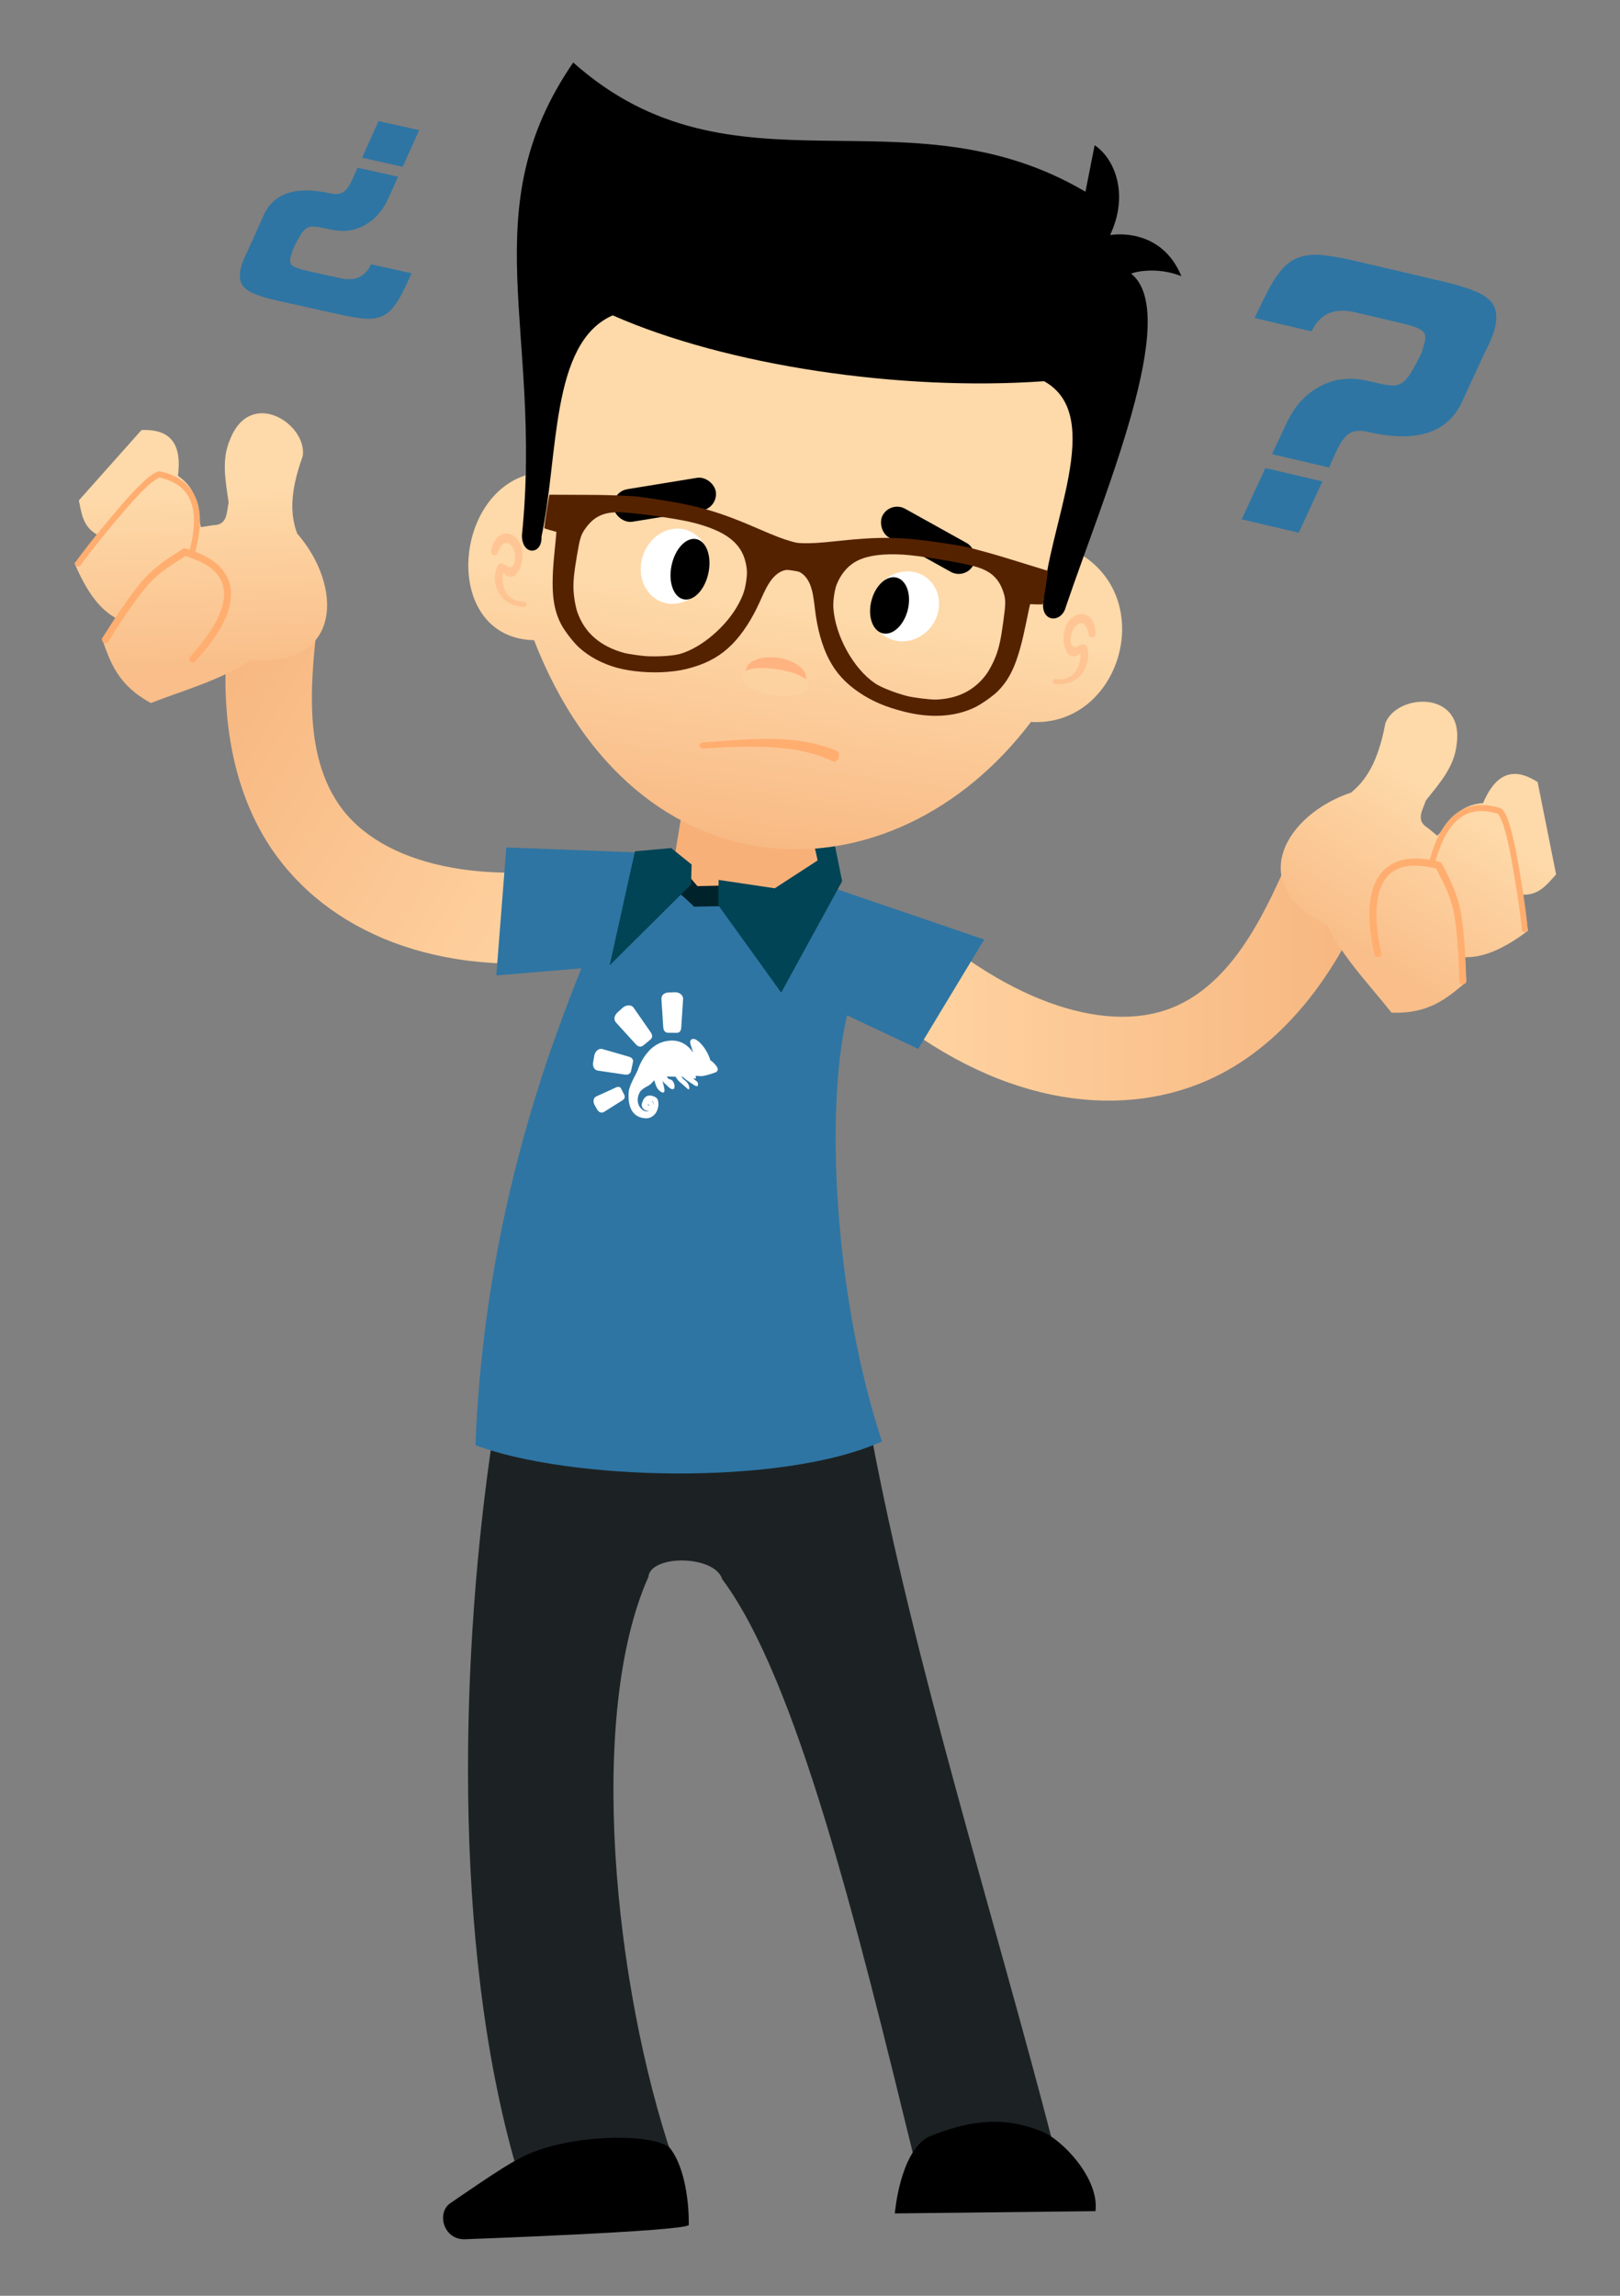 <svg xmlns="http://www.w3.org/2000/svg" xmlns:svg="http://www.w3.org/2000/svg" xmlns:xlink="http://www.w3.org/1999/xlink" id="svg4971" width="240" height="340" version="1.1" viewBox="0 0 240 340"><rect x="0" y="0" width="240" height="340" fill="#808080" stroke="none"/><defs id="defs4973"><linearGradient id="linearGradient15569" x1="393.301" x2="444.344" y1="560.971" y2="560.971" gradientTransform="translate(-29.922,255.078)" gradientUnits="userSpaceOnUse" xlink:href="#linearGradient14690"/><linearGradient id="linearGradient14690"><stop style="stop-color:#ffd6a5;stop-opacity:1" id="stop14692" offset="0"/><stop style="stop-color:#f7b57e;stop-opacity:1" id="stop14694" offset="1"/></linearGradient><linearGradient id="linearGradient15571" x1="103.358" x2="93.854" y1="561.49" y2="576.339" gradientTransform="translate(34.648,62.579)" gradientUnits="userSpaceOnUse" xlink:href="#linearGradient15529"/><linearGradient id="linearGradient15529"><stop style="stop-color:#fed9a9;stop-opacity:1" id="stop15531" offset="0"/><stop style="stop-color:#f9be89;stop-opacity:1" id="stop15533" offset="1"/></linearGradient><linearGradient id="linearGradient15440" x1="173.942" x2="173.327" y1="546.221" y2="512.28" gradientTransform="matrix(0.855,0.13,-0.13,0.855,293.725,321.43)" gradientUnits="userSpaceOnUse" xlink:href="#linearGradient9229"/><linearGradient id="linearGradient9229"><stop style="stop-color:#f7b37d;stop-opacity:1" id="stop9231" offset="0"/><stop style="stop-color:#fed9a9;stop-opacity:1" id="stop9233" offset="1"/></linearGradient><linearGradient id="linearGradient9141" x1="393.301" x2="444.344" y1="560.971" y2="560.971" gradientTransform="translate(-29.922,255.078)" gradientUnits="userSpaceOnUse" xlink:href="#linearGradient14690"/><linearGradient id="linearGradient9143" x1="103.358" x2="93.854" y1="561.49" y2="576.339" gradientTransform="translate(34.648,62.579)" gradientUnits="userSpaceOnUse" xlink:href="#linearGradient15529"/></defs><g id="layer1" transform="translate(0,-712.362)"><g id="g9194"><g id="g15577" transform="matrix(1.475,0,0,1.475,-406.986,-347.148)"><g id="g15557" transform="matrix(-0.863,-0.506,-0.506,0.863,1064.735,291.585)"><path id="path15559" d="m 368.042,810.579 c 9.234,8.375 19.427,11.846 26.227,8.646 5.718,-2.691 8.818,-9.363 11.564,-15.775 l 7.955,3.712 c -3.547,9.17 -9.254,16.426 -16.668,19.657 -9.179,4 -21.363,2.284 -33.095,-7.636 z" style="fill:url(#linearGradient9141);fill-opacity:1;fill-rule:evenodd;stroke:none;stroke-width:1px;stroke-linecap:butt;stroke-linejoin:miter;stroke-opacity:1"/><g id="g15561" transform="translate(277.716,171.297)"><path id="path15563" d="m 131.522,639.942 c -8.458,-4.157 -4.091,-11.199 2.386,-13.347 1.423,-1.174 2.702,-2.955 3.447,-6.983 1.195,-2.993 7.926,-3.335 7.159,2.121 -0.228,2.287 -1.731,3.937 -3.094,5.657 -0.315,0.967 -1.065,1.996 0.177,2.74 l 0.972,0.795 c 1.298,-1.27 1.897,-3.078 4.596,-3.27 1.508,-3.58 3.562,-3.344 5.48,-2.121 l 1.856,9.281 c -0.897,0.964 -1.67,2.087 -3.359,2.033 l 0.53,3.624 c -2.121,1.58 -4.243,2.714 -6.364,2.652 l 0.177,2.475 c -1.882,1.581 -3.684,3.231 -7.513,3.094 -2.253,-2.849 -4.844,-5.472 -6.452,-8.75 z" style="fill:url(#linearGradient9143);fill-opacity:1;fill-rule:evenodd;stroke:none;stroke-width:.3;stroke-linecap:butt;stroke-linejoin:miter;stroke-miterlimit:4;stroke-dasharray:none;stroke-opacity:1"/><path id="path15565" d="m 140.684,633.219 c -0.645,-0.026 -1.228,0.033 -1.752,0.176 -1.047,0.286 -1.846,0.917 -2.365,1.797 -1.039,1.76 -1.035,4.443 -0.314,7.654 0.103,0.456 0.786,0.301 0.684,-0.154 -0.702,-3.128 -0.643,-5.661 0.232,-7.143 0.438,-0.741 1.06,-1.237 1.947,-1.479 0.841,-0.229 1.975,-0.171 3.334,0.154 0.415,0.882 1.477,2.6 1.811,4.626 0.346,2.1 0.489,4.954 0.505,6.689 0.033,0.485 0.768,0.405 0.695,-0.076 -0.017,-1.83 -0.162,-4.605 -0.511,-6.728 -0.349,-2.123 -1.39,-3.967 -1.918,-5.001 -0.046,-0.089 -0.127,-0.155 -0.225,-0.18 -0.772,-0.2 -1.478,-0.31 -2.123,-0.336 z" style="color:#000;font-style:normal;font-variant:normal;font-weight:400;font-stretch:normal;font-size:medium;line-height:normal;font-family:sans-serif;text-indent:0;text-align:start;text-decoration:none;text-decoration-line:none;text-decoration-style:solid;text-decoration-color:#000;letter-spacing:normal;word-spacing:normal;text-transform:none;direction:ltr;block-progression:tb;writing-mode:lr-tb;baseline-shift:baseline;text-anchor:start;white-space:normal;clip-rule:nonzero;display:inline;overflow:visible;visibility:visible;opacity:1;isolation:auto;mix-blend-mode:normal;color-interpolation:sRGB;color-interpolation-filters:linearRGB;solid-color:#000;solid-opacity:1;fill:#ffae70;fill-opacity:1;fill-rule:evenodd;stroke:none;stroke-width:.7;stroke-linecap:round;stroke-linejoin:round;stroke-miterlimit:4;stroke-dasharray:none;stroke-dashoffset:0;stroke-opacity:1;color-rendering:auto;image-rendering:auto;shape-rendering:auto;text-rendering:auto;enable-background:accumulate"/><path id="path15567" d="m 146.428,627.881 c -0.764,0.1 -1.452,0.394 -2.053,0.873 -1.201,0.958 -2.046,2.6 -2.633,4.812 -0.142,0.407 0.499,0.578 0.578,0.154 0.569,-2.144 1.386,-3.665 2.43,-4.498 1.024,-0.816 2.282,-1.004 3.912,-0.494 0.163,0.178 0.429,0.722 0.66,1.506 0.24,0.813 0.469,1.853 0.674,2.975 0.409,2.244 0.911,5.346 1.049,7.113 0.015,0.417 0.648,0.368 0.598,-0.047 -0.14,-1.793 -0.643,-4.904 -1.057,-7.174 -0.207,-1.135 -0.438,-2.191 -0.688,-3.037 -0.249,-0.847 -0.481,-1.472 -0.848,-1.824 -0.032,-0.032 -0.071,-0.056 -0.113,-0.07 -0.905,-0.296 -1.746,-0.389 -2.51,-0.289 z" style="color:#000;font-style:normal;font-variant:normal;font-weight:400;font-stretch:normal;font-size:medium;line-height:normal;font-family:sans-serif;text-indent:0;text-align:start;text-decoration:none;text-decoration-line:none;text-decoration-style:solid;text-decoration-color:#000;letter-spacing:normal;word-spacing:normal;text-transform:none;direction:ltr;block-progression:tb;writing-mode:lr-tb;baseline-shift:baseline;text-anchor:start;white-space:normal;clip-rule:nonzero;display:inline;overflow:visible;visibility:visible;opacity:1;isolation:auto;mix-blend-mode:normal;color-interpolation:sRGB;color-interpolation-filters:linearRGB;solid-color:#000;solid-opacity:1;fill:#ffae70;fill-opacity:1;fill-rule:evenodd;stroke:none;stroke-width:.6;stroke-linecap:round;stroke-linejoin:round;stroke-miterlimit:4;stroke-dasharray:none;stroke-dashoffset:0;stroke-opacity:1;color-rendering:auto;image-rendering:auto;shape-rendering:auto;text-rendering:auto;enable-background:accumulate"/></g></g><path style="fill:#f7b078;fill-opacity:1;fill-rule:evenodd;stroke:none;stroke-width:.5;stroke-linecap:butt;stroke-linejoin:miter;stroke-miterlimit:4;stroke-dasharray:none;stroke-opacity:1" id="path15290" d="m 344.927,796.714 -1.604,9.857 6.115,9.88 c 0,0 8.055,-7.129 8.278,-7.944 l 0.871,-10.251 z"/><path style="fill:#1c2224;fill-opacity:1;fill-rule:evenodd;stroke:none;stroke-width:1px;stroke-linecap:butt;stroke-linejoin:miter;stroke-opacity:1" id="path15292" d="m 325.416,862.541 37.992,-0.283 c 4.282,22.943 12.286,48.19 18.205,71 l -13.984,1.315 c -5.571,-22.769 -11.665,-47.66 -19.167,-57.701 -0.752,-2.446 -7.203,-2.481 -7.411,-0.239 -6.186,13.886 -3.47,41.021 2.459,58.458 l -15.809,0.58 c -6.439,-22.474 -5.479,-51.893 -2.285,-73.13 z"/><g id="g15550"><path style="fill:url(#linearGradient15569);fill-opacity:1;fill-rule:evenodd;stroke:none;stroke-width:1px;stroke-linecap:butt;stroke-linejoin:miter;stroke-opacity:1" id="path15294" d="m 368.042,810.579 c 9.234,8.375 19.427,11.846 26.227,8.646 5.718,-2.691 8.818,-9.363 11.564,-15.775 l 7.955,3.712 c -3.547,9.17 -9.254,16.426 -16.668,19.657 -9.179,4 -21.363,2.284 -33.095,-7.636 z"/><g id="g15545" transform="translate(277.716,171.297)"><path style="fill:url(#linearGradient15571);fill-opacity:1;fill-rule:evenodd;stroke:none;stroke-width:.3;stroke-linecap:butt;stroke-linejoin:miter;stroke-miterlimit:4;stroke-dasharray:none;stroke-opacity:1" id="path15527" d="m 131.522,639.942 c -8.458,-4.157 -4.091,-11.199 2.386,-13.347 1.423,-1.174 2.702,-2.955 3.447,-6.983 1.195,-2.993 7.926,-3.335 7.159,2.121 -0.228,2.287 -1.731,3.937 -3.094,5.657 -0.315,0.967 -1.065,1.996 0.177,2.74 l 0.972,0.795 c 1.298,-1.27 1.897,-3.078 4.596,-3.27 1.508,-3.58 3.562,-3.344 5.48,-2.121 l 1.856,9.281 c -0.897,0.964 -1.67,2.087 -3.359,2.033 l 0.53,3.624 c -2.121,1.58 -4.243,2.714 -6.364,2.652 l 0.177,2.475 c -1.882,1.581 -3.684,3.231 -7.513,3.094 -2.253,-2.849 -4.844,-5.472 -6.452,-8.75 z"/><path style="color:#000;font-style:normal;font-variant:normal;font-weight:400;font-stretch:normal;font-size:medium;line-height:normal;font-family:sans-serif;text-indent:0;text-align:start;text-decoration:none;text-decoration-line:none;text-decoration-style:solid;text-decoration-color:#000;letter-spacing:normal;word-spacing:normal;text-transform:none;direction:ltr;block-progression:tb;writing-mode:lr-tb;baseline-shift:baseline;text-anchor:start;white-space:normal;clip-rule:nonzero;display:inline;overflow:visible;visibility:visible;opacity:1;isolation:auto;mix-blend-mode:normal;color-interpolation:sRGB;color-interpolation-filters:linearRGB;solid-color:#000;solid-opacity:1;fill:#ffae70;fill-opacity:1;fill-rule:evenodd;stroke:none;stroke-width:.7;stroke-linecap:round;stroke-linejoin:round;stroke-miterlimit:4;stroke-dasharray:none;stroke-dashoffset:0;stroke-opacity:1;color-rendering:auto;image-rendering:auto;shape-rendering:auto;text-rendering:auto;enable-background:accumulate" id="path15537" d="m 140.684,633.219 c -0.645,-0.026 -1.228,0.033 -1.752,0.176 -1.047,0.286 -1.846,0.917 -2.365,1.797 -1.039,1.76 -1.035,4.443 -0.314,7.654 0.103,0.456 0.786,0.301 0.684,-0.154 -0.702,-3.128 -0.643,-5.661 0.232,-7.143 0.438,-0.741 1.06,-1.237 1.947,-1.479 0.841,-0.229 1.975,-0.171 3.334,0.154 0.415,0.882 1.477,2.6 1.811,4.626 0.346,2.1 0.489,4.954 0.505,6.689 0.033,0.485 0.768,0.405 0.695,-0.076 -0.017,-1.83 -0.162,-4.605 -0.511,-6.728 -0.349,-2.123 -1.39,-3.967 -1.918,-5.001 -0.046,-0.089 -0.127,-0.155 -0.225,-0.18 -0.772,-0.2 -1.478,-0.31 -2.123,-0.336 z"/><path style="color:#000;font-style:normal;font-variant:normal;font-weight:400;font-stretch:normal;font-size:medium;line-height:normal;font-family:sans-serif;text-indent:0;text-align:start;text-decoration:none;text-decoration-line:none;text-decoration-style:solid;text-decoration-color:#000;letter-spacing:normal;word-spacing:normal;text-transform:none;direction:ltr;block-progression:tb;writing-mode:lr-tb;baseline-shift:baseline;text-anchor:start;white-space:normal;clip-rule:nonzero;display:inline;overflow:visible;visibility:visible;opacity:1;isolation:auto;mix-blend-mode:normal;color-interpolation:sRGB;color-interpolation-filters:linearRGB;solid-color:#000;solid-opacity:1;fill:#ffae70;fill-opacity:1;fill-rule:evenodd;stroke:none;stroke-width:.6;stroke-linecap:round;stroke-linejoin:round;stroke-miterlimit:4;stroke-dasharray:none;stroke-dashoffset:0;stroke-opacity:1;color-rendering:auto;image-rendering:auto;shape-rendering:auto;text-rendering:auto;enable-background:accumulate" id="path15539" d="m 146.428,627.881 c -0.764,0.1 -1.452,0.394 -2.053,0.873 -1.201,0.958 -2.046,2.6 -2.633,4.812 -0.142,0.407 0.499,0.578 0.578,0.154 0.569,-2.144 1.386,-3.665 2.43,-4.498 1.024,-0.816 2.282,-1.004 3.912,-0.494 0.163,0.178 0.429,0.722 0.66,1.506 0.24,0.813 0.469,1.853 0.674,2.975 0.409,2.244 0.911,5.346 1.049,7.113 0.015,0.417 0.648,0.368 0.598,-0.047 -0.14,-1.793 -0.643,-4.904 -1.057,-7.174 -0.207,-1.135 -0.438,-2.191 -0.688,-3.037 -0.249,-0.847 -0.481,-1.472 -0.848,-1.824 -0.032,-0.032 -0.071,-0.056 -0.113,-0.07 -0.905,-0.296 -1.746,-0.389 -2.51,-0.289 z"/></g></g><path style="fill:#2e75a3;fill-opacity:1;fill-rule:evenodd;stroke:none;stroke-width:1px;stroke-linecap:butt;stroke-linejoin:miter;stroke-opacity:1" id="path15316" d="m 359.086,807.286 15.688,5.361 -6.632,10.977 -7.14,-3.366 c -2.267,9.602 -1.212,28.575 3.508,42.782 -10.104,4.554 -31.592,3.898 -40.833,0.369 0.899,-23.379 7.819,-40.726 10.636,-47.874 l -8.542,0.716 1.007,-12.85 15.764,0.601 3.537,4.187 8.214,0.348 z"/><path style="fill:#00222b;fill-opacity:1;fill-rule:evenodd;stroke:none;stroke-width:1px;stroke-linecap:butt;stroke-linejoin:miter;stroke-opacity:1" id="path15318" d="m 343.78,807.766 c 0.338,0.085 1.852,1.578 1.852,1.578 l 4.494,-0.074 -0.088,-2.073 -4.067,0.086 -1.642,-1.926 z"/><path style="fill:#045;fill-opacity:1;fill-rule:evenodd;stroke:none;stroke-width:1px;stroke-linecap:butt;stroke-linejoin:miter;stroke-opacity:1" id="path15320" d="m 348.065,809.196 6.319,8.777 6.123,-11.18 -0.721,-3.552 -2.008,0.262 0.269,1.2 -4.307,2.797 -5.641,-0.84 z"/><path id="path15322" d="m 345.333,807.119 -8.175,8.114 2.539,-11.445 3.638,-0.326 2.053,1.652 z" style="fill:#045;fill-opacity:1;fill-rule:evenodd;stroke:none;stroke-width:1px;stroke-linecap:butt;stroke-linejoin:miter;stroke-opacity:1"/><g id="g15324" transform="matrix(0.072,0,0,0.074,299.573,779.48)" style="fill:#fff"><path id="path15326" d="m 670.879,627.884 c 0,0 1.414,-0.698 1.85,-3.093 7.1e-4,-0.141 0.002,-0.282 0.002,-0.423 l 0.002,-0.423 c -0.13,-2.257 -2.373,-4.948 -4.899,-7.64 -2.947,-2.976 -5.48,-4.399 -5.48,-4.399 0,0 -1.24,-5.929 -6.559,-14.135 -5.178,-8.206 -14.163,-16.853 -19.113,-14.34 -4.95,2.513 -0.613,9.586 -0.342,11.703 0.412,2.258 2.509,5.936 1.804,5.932 -0.846,-0.145 -11.465,-20.365 -38.297,-14.861 -6.92,1.516 -12.861,4.447 -17.676,8.23 l -0.24,47.1 c 1.701,-1.684 2.411,-2.526 2.411,-2.526 0,0 1.791,8.47 5.157,12.295 3.366,3.825 7.446,6.102 8.73,3.288 1.283,-2.673 -2.608,-14.256 -2.608,-14.256 0,0 7.3,7.088 9.407,8.791 2.107,1.703 6.188,3.839 7.336,0.037 1.007,-3.802 -1.926,-9.599 -4.319,-10.599 -2.252,-0.999 -3.663,-1.006 -3.663,-1.006 0,0 -1.401,-1.84 -2.104,-2.408 -0.844,-0.568 -0.985,-0.569 -0.985,-0.569 0,0 1.273,-0.699 5.223,-0.538 4.09,0.162 7.334,0.319 7.334,0.319 0,0 3.641,5.377 5.889,7.081 2.107,1.844 7.586,6.243 9.552,8.087 1.825,1.843 2.949,2.694 3.662,1.147 0.572,-1.548 -0.395,-5.643 -2.919,-8.617 -2.666,-2.834 -5.48,-4.399 -6.46,-5.815 -0.838,-1.696 -1.396,-2.969 -1.396,-2.969 0,0 5.2,3.834 6.464,5.11 1.405,1.135 10.686,6.964 12.233,7.959 1.546,1.136 2.255,0.435 2.255,0.435 0,0 1.124,0.852 1.55,0.29 0.426,-0.562 1.574,-4.364 -1.377,-6.635 -3.091,-2.413 -4.92,-3.551 -4.636,-3.831 0.142,-0.281 3.241,0.722 3.669,-0.122 0.286,-0.704 -0.132,-1.834 -0.554,-2.118 -0.28,-0.424 0.853,-1.265 0.853,-1.265 0,0 1.129,0.006 5.782,0.452 4.653,0.447 16.382,-3.442 18.785,-4.276 2.403,-0.834 3.675,-1.392 3.675,-1.392 l 0,0 z m -89.184,60.185 c 9.766,-6.296 10.271,-22.37 4.926,-25.5 -1.547,-0.995 -3.095,-1.708 -4.786,-2.14 l -0.037,7.333 c 0.422,0.284 0.843,0.709 1.121,1.416 0.838,1.696 0.404,3.81 0.404,3.81 0,0 -0.127,-2.68 -1.108,-4.095 -0.14,-0.142 -0.281,-0.283 -0.421,-0.425 l -0.1,19.601 z m 0.476,-93.635 c -2.124,1.54 -3.967,3.364 -5.669,5.189 l -0.237,46.677 c 1.415,-0.839 2.689,-1.679 3.823,-2.801 0.709,-0.702 1.277,-1.404 1.844,-1.965 l 0.24,-47.1 0,0 z m -6.131,96.004 c 2.118,-0.412 4.098,-1.248 5.655,-2.369 l 0.1,-19.601 c -0.841,-1.132 -1.542,-1.841 -1.542,-1.841 0,0 0.704,0.286 1.546,1.136 l 0.037,-7.333 c -1.831,-0.573 -3.805,-0.865 -5.641,-0.452 l -0.062,12.268 0,0 c 0.425,-0.28 1.131,-0.417 0.844,0.568 -0.144,0.563 -0.567,0.561 -0.849,0.56 l 0,0 -0.037,7.192 c 0.282,0.002 0.705,0.003 0.988,-0.136 0,0 -0.284,0.281 -0.99,0.559 l -0.048,9.448 z m 0.462,-90.815 c -9.928,10.385 -14.365,22.913 -15.367,25.729 -1.574,4.364 -11.67,20.107 -12.564,29.409 -0.753,9.445 -1.011,32.43 20.416,35.641 2.537,0.436 4.935,0.448 7.054,0.036 l 0.048,-9.448 c -1.978,0.554 -6.354,1.096 -11.263,-4.57 -6.592,-7.649 -3.284,-20.042 1.957,-24.246 3.4,-2.803 6.653,-4.338 9.482,-5.875 l 0.237,-46.677 0,0 z m -0.307,60.355 -0.062,12.268 c -0.425,0.28 -0.707,0.278 -0.987,-0.146 -0.286,0.845 0.276,1.271 0.981,1.274 l -0.037,7.192 c -4.516,0.4 -10.704,-3.58 -9.12,-9.777 1.87,-7.042 5.271,-10.127 9.225,-10.812 z" style="fill:#fff;fill-opacity:1;stroke:none"/><g id="g15328" transform="matrix(0.675,0.003,-0.003,0.675,391.442,224.966)" style="fill:#fff;fill-opacity:1"><path style="fill:#fff;fill-opacity:1;stroke:none" id="path15330" d="m 317.497,435.666 13.283,-0.497 c 7.13,-0.267 16.92,4.74 16.36,13.874 l -3.481,56.8 c -0.436,7.122 -3.506,10.89 -9.149,10.89 l -17.51,0 c -7.135,0 -10.136,-4.519 -10.641,-11.636 l -3.979,-56.054 c -0.505,-7.117 4.998,-12.997 15.117,-13.376 z"/></g><g id="g15332" transform="matrix(0.551,-0.446,0.447,0.551,163.593,448.329)" style="fill:#fff;fill-opacity:.703"><path id="path15334" d="m 317.497,435.666 13.283,-0.497 c 7.13,-0.267 16.92,4.74 16.36,13.874 l -3.481,56.8 c -0.436,7.122 -3.506,10.89 -9.149,10.89 l -17.51,0 c -7.135,0 -10.136,-4.519 -10.641,-11.636 l -3.979,-56.054 c -0.505,-7.117 4.998,-12.997 15.117,-13.376 z" style="fill:#fff;fill-opacity:1;stroke:none"/></g><g id="g15336" transform="matrix(0.142,-0.654,0.654,0.141,169.005,760.522)" style="fill:#fff;fill-opacity:1"><path style="fill:#fff;fill-opacity:1;stroke:none" id="path15338" d="m 317.497,435.666 13.283,-0.497 c 7.13,-0.267 16.92,4.74 16.36,13.874 l -3.481,56.8 c -0.436,7.122 -3.506,10.89 -9.149,10.89 l -17.51,0 c -7.135,0 -10.136,-4.519 -10.641,-11.636 l -3.979,-56.054 c -0.505,-7.117 4.998,-12.997 15.117,-13.376 z"/></g><g id="g15340" transform="matrix(-0.243,-0.469,0.469,-0.243,376.974,933.025)" style="fill:#fff;fill-opacity:1"><path id="path15342" d="m 317.497,435.666 13.283,-0.497 c 7.13,-0.267 16.92,4.74 16.36,13.874 l -3.481,56.8 c -0.436,7.122 -3.506,10.89 -9.149,10.89 l -17.51,0 c -7.135,0 -10.136,-4.519 -10.641,-11.636 l -3.979,-56.054 c -0.505,-7.117 4.998,-12.997 15.117,-13.376 z" style="fill:#fff;fill-opacity:1;stroke:none"/></g></g><path style="fill:#000;fill-opacity:1;fill-rule:evenodd;stroke:none;stroke-width:1px;stroke-linecap:butt;stroke-linejoin:miter;stroke-opacity:1" id="path15344" d="m 365.8,940.551 20.151,-0.228 c 0.401,-3.307 -3.363,-7.178 -5.347,-7.985 -3.427,-1.395 -6.772,-1.408 -11.464,0.542 -2.857,1.582 -3.34,7.671 -3.34,7.671 z"/><path id="path15346" d="m 345.102,941.717 c -0.467,0.632 -22.351,1.421 -22.351,1.421 -2.314,0.171 -2.994,-2.66 -1.618,-3.598 0,0 5.478,-3.81 6.746,-4.386 4.034,-2.404 12.862,-2.866 15.239,-1.27 1.391,1.581 2.022,4.992 1.984,7.833 z" style="fill:#000;fill-opacity:1;fill-rule:evenodd;stroke:none;stroke-width:1px;stroke-linecap:butt;stroke-linejoin:miter;stroke-opacity:1"/><path style="fill:url(#linearGradient15440);fill-opacity:1;fill-rule:evenodd;stroke:none;stroke-width:1px;stroke-linecap:butt;stroke-linejoin:miter;stroke-opacity:1" id="path15376" d="m 329.562,782.592 c -8.991,-0.206 -8.324,-14.123 -0.876,-16.547 3.613,-41.609 65.203,-28.176 55.454,7.724 8.179,4.581 4.321,17.559 -4.669,17.031 -13.876,18.353 -39.688,18.08 -49.909,-8.209 z"/><rect style="opacity:1;fill:#000;fill-opacity:1;stroke:none;stroke-width:.4;stroke-linecap:round;stroke-linejoin:round;stroke-miterlimit:4;stroke-dasharray:none;stroke-opacity:1" id="rect15378" width="10.388" height="3.308" x="209.293" y="811.947" ry="1.654" transform="matrix(0.987,-0.161,0.161,0.987,0,0)"/><rect id="rect15380" width="10.388" height="3.308" x="692.835" y="494.135" ry="1.654" transform="matrix(0.874,0.486,-0.486,0.874,0,0)" style="opacity:1;fill:#000;fill-opacity:1;stroke:none;stroke-width:.4;stroke-linecap:round;stroke-linejoin:round;stroke-miterlimit:4;stroke-dasharray:none;stroke-opacity:1"/><path style="fill:#000;fill-opacity:1;fill-rule:evenodd;stroke:none;stroke-width:1px;stroke-linecap:butt;stroke-linejoin:miter;stroke-opacity:1" id="path15382" d="m 337.465,749.974 c -6.303,2.755 -5.409,14.117 -7.156,22.224 0.093,1.841 -1.966,1.945 -1.965,-0.143 2.101,-20.589 -5.066,-32.576 5.153,-47.467 16.015,14.271 33.416,2.332 51.448,12.975 l 0.922,-4.669 c 1.981,1.308 3.502,4.895 1.551,9.02 0,0 5.06,-0.953 7.16,4.125 -2.676,-1.066 -5.096,-0.297 -5.034,-0.245 5.058,4.101 -2.766,22.232 -6.569,33.449 -0.436,1.708 -2.617,1.583 -2.252,-0.657 0.409,-7.436 6.338,-18.531 0.064,-21.999 -14.431,1.029 -31.884,-1.564 -43.323,-6.612 z"/><g id="g15384" transform="translate(-28.768,257.575)"><path id="path15386" d="m 385.629,528.876 a 3.033,1.644 8.678 0 1 -3.246,1.168 3.033,1.644 8.678 0 1 -2.75,-2.083 3.033,1.644 8.678 0 1 3.246,-1.168 3.033,1.644 8.678 0 1 2.75,2.083 z" style="opacity:1;fill:#ffb380;fill-opacity:1;stroke:none;stroke-width:.5;stroke-linecap:round;stroke-linejoin:round;stroke-miterlimit:4;stroke-dasharray:none;stroke-opacity:1"/><path style="opacity:1;fill:#fdd2a1;fill-opacity:1;stroke:none;stroke-width:.5;stroke-linecap:round;stroke-linejoin:round;stroke-miterlimit:4;stroke-dasharray:none;stroke-opacity:1" id="path15388" d="m 385.956,529.643 c -0.119,0.779 -1.729,1.179 -3.597,0.894 -1.868,-0.285 -3.285,-1.147 -3.166,-1.926 0.119,-0.779 1.683,-0.959 3.55,-0.674 1.868,0.285 3.332,0.928 3.213,1.706 z"/></g><path style="color:#000;font-style:normal;font-variant:normal;font-weight:400;font-stretch:normal;font-size:medium;line-height:normal;font-family:sans-serif;text-indent:0;text-align:start;text-decoration:none;text-decoration-line:none;text-decoration-style:solid;text-decoration-color:#000;letter-spacing:normal;word-spacing:normal;text-transform:none;direction:ltr;block-progression:tb;writing-mode:lr-tb;baseline-shift:baseline;text-anchor:start;white-space:normal;clip-rule:nonzero;display:inline;overflow:visible;visibility:visible;opacity:.5;isolation:auto;mix-blend-mode:normal;color-interpolation:sRGB;color-interpolation-filters:linearRGB;solid-color:#000;solid-opacity:1;fill:#ffb380;fill-opacity:1;fill-rule:evenodd;stroke:none;stroke-width:.7;stroke-linecap:round;stroke-linejoin:round;stroke-miterlimit:4;stroke-dasharray:none;stroke-dashoffset:0;stroke-opacity:1;color-rendering:auto;image-rendering:auto;shape-rendering:auto;text-rendering:auto;enable-background:accumulate" id="path15390" d="m 385.34,780.268 c -0.371,-0.333 -0.889,-0.377 -1.315,-0.199 -0.853,0.356 -1.423,1.461 -1.24,2.845 0.071,0.533 0.276,0.97 0.578,1.212 0.433,0.14 0.74,0.132 1.002,-0.246 0.028,0.065 0.062,0.202 0.094,0.38 -0.179,1.516 -1.028,2.407 -2.424,2.245 -0.474,-0.095 -0.554,0.444 -0.073,0.492 2.191,0.234 3.656,-1.62 3.158,-3.668 -0.254,-0.507 -0.605,-0.303 -1.018,-0.095 -0.3,0.151 -0.558,-0.074 -0.638,-0.44 -0.082,-1.052 0.457,-1.806 0.947,-1.894 0.49,-0.088 0.713,0.465 0.857,1.071 0.019,0.46 0.709,0.431 0.69,-0.029 -0.034,-0.78 -0.246,-1.34 -0.617,-1.673 z"/><path id="path15392" d="m 326.113,772.075 c 0.417,-0.274 0.935,-0.24 1.33,-3.3e-4 0.79,0.48 1.19,1.657 0.802,2.998 -0.149,0.517 -0.418,0.918 -0.753,1.112 -0.449,0.073 -0.751,0.02 -0.954,-0.393 -0.037,0.06 -0.092,0.19 -0.149,0.362 -0.05,1.526 0.657,2.533 2.062,2.581 0.483,-0.023 0.482,0.522 -10e-4,0.497 -2.202,-0.096 -3.373,-2.147 -2.575,-4.098 0.327,-0.463 0.643,-0.209 1.021,0.058 0.274,0.194 0.563,0.01 0.696,-0.34 0.238,-1.028 -0.182,-1.854 -0.654,-2.014 -0.472,-0.16 -0.774,0.353 -1.007,0.931 -0.088,0.452 -0.766,0.32 -0.678,-0.132 0.15,-0.767 0.443,-1.288 0.86,-1.563 z" style="color:#000;font-style:normal;font-variant:normal;font-weight:400;font-stretch:normal;font-size:medium;line-height:normal;font-family:sans-serif;text-indent:0;text-align:start;text-decoration:none;text-decoration-line:none;text-decoration-style:solid;text-decoration-color:#000;letter-spacing:normal;word-spacing:normal;text-transform:none;direction:ltr;block-progression:tb;writing-mode:lr-tb;baseline-shift:baseline;text-anchor:start;white-space:normal;clip-rule:nonzero;display:inline;overflow:visible;visibility:visible;opacity:.5;isolation:auto;mix-blend-mode:normal;color-interpolation:sRGB;color-interpolation-filters:linearRGB;solid-color:#000;solid-opacity:1;fill:#ffb380;fill-opacity:1;fill-rule:evenodd;stroke:none;stroke-width:.7;stroke-linecap:round;stroke-linejoin:round;stroke-miterlimit:4;stroke-dasharray:none;stroke-dashoffset:0;stroke-opacity:1;color-rendering:auto;image-rendering:auto;shape-rendering:auto;text-rendering:auto;enable-background:accumulate"/><path style="fill:#520" id="path15394" d="m 337.924,785.369 c -1.487,-0.405 -2.823,-1.116 -3.844,-2.047 -0.543,-0.495 -1.415,-1.614 -1.76,-2.259 -0.904,-1.691 -1.084,-3.565 -0.702,-7.327 0.123,-1.21 0.198,-2.022 0.187,-2.024 -0.176,-0.036 -1.178,-0.331 -1.209,-0.357 -0.041,-0.033 0.468,-3.378 0.513,-3.371 0.021,0.003 2.048,0.011 3.906,0.016 1.352,0.004 2.221,0.025 3.861,0.097 0.909,0.04 1.237,0.079 3.181,0.377 4.064,0.624 6.126,1.228 10.106,2.959 1.626,0.707 2.404,1.004 3.287,1.253 0.455,0.128 0.604,0.151 1.077,0.164 0.917,0.026 1.749,-0.025 3.511,-0.216 4.315,-0.466 6.463,-0.427 10.529,0.19 1.944,0.295 2.27,0.356 3.149,0.589 1.587,0.421 2.423,0.66 3.714,1.06 1.775,0.55 3.713,1.146 3.733,1.15 0.045,0.007 -0.466,3.351 -0.516,3.371 -0.037,0.015 -1.082,-0.002 -1.26,-0.02 -0.011,-10e-4 -0.182,0.796 -0.425,1.988 -0.757,3.705 -1.488,5.44 -2.855,6.784 -0.522,0.513 -1.688,1.321 -2.354,1.631 -1.989,0.927 -4.397,1.059 -7.035,0.387 -1.863,-0.475 -3.18,-1.037 -4.488,-1.915 -1.4,-0.94 -2.362,-2.001 -3.074,-3.391 -0.668,-1.304 -1.143,-3.002 -1.368,-4.896 -0.165,-1.391 -0.237,-1.789 -0.424,-2.35 -0.195,-0.584 -0.527,-1.066 -0.916,-1.331 -0.255,-0.174 -0.301,-0.188 -0.892,-0.279 -0.591,-0.09 -0.639,-0.09 -0.934,-1.4e-4 -0.45,0.137 -0.91,0.498 -1.271,0.998 -0.346,0.479 -0.533,0.837 -1.106,2.116 -0.779,1.741 -1.739,3.22 -2.766,4.265 -1.094,1.113 -2.329,1.839 -3.946,2.319 -0.907,0.269 -1.566,0.39 -2.571,0.472 -1.674,0.137 -3.628,-0.02 -5.039,-0.404 z m 2.908,-1.173 c 1.301,0.069 2.771,-0.037 3.481,-0.253 2.131,-0.645 4.598,-2.769 5.777,-4.974 0.46,-0.861 0.638,-1.374 0.768,-2.225 0.124,-0.808 0.117,-1.213 -0.035,-1.911 -0.438,-2.019 -2.022,-3.223 -5.343,-4.06 -1.631,-0.411 -5.931,-1.007 -7.404,-1.026 -1.53,-0.019 -2.498,0.44 -3.322,1.578 -0.486,0.67 -0.583,0.979 -0.898,2.849 -0.3,1.781 -0.374,2.599 -0.322,3.526 0.037,0.648 0.21,1.596 0.38,2.078 0.734,2.086 2.303,3.443 4.745,4.104 0.326,0.088 1.72,0.29 2.171,0.314 z m 29.126,4.357 c 2.169,-0.09 3.822,-0.918 5.01,-2.51 0.306,-0.409 0.754,-1.263 0.982,-1.87 0.327,-0.869 0.5,-1.672 0.745,-3.461 0.257,-1.878 0.257,-2.202 -0.007,-2.987 -0.447,-1.331 -1.234,-2.059 -2.7,-2.497 -1.412,-0.422 -5.693,-1.136 -7.373,-1.23 -1.991,-0.111 -3.442,0.073 -4.494,0.572 -0.961,0.456 -1.717,1.305 -2.165,2.433 -0.215,0.541 -0.375,1.667 -0.331,2.335 0.182,2.792 2.008,6.105 4.178,7.579 0.589,0.401 1.948,0.942 3.186,1.27 0.653,0.173 2.406,0.388 2.971,0.365 z"/><g id="g15406" transform="matrix(0.986,0.135,-0.164,0.813,-86.657,277.317)"><ellipse style="opacity:1;fill:#fff;fill-opacity:1;stroke:none;stroke-width:.4;stroke-linecap:round;stroke-linejoin:round;stroke-miterlimit:4;stroke-dasharray:none;stroke-opacity:1" id="ellipse15408" cx="547.46" cy="526.406" rx="3.408" ry="4.285"/><ellipse id="ellipse15410" cx="545.924" cy="526.549" rx="1.898" ry="3.471" style="opacity:1;fill:#000;fill-opacity:1;stroke:none;stroke-width:.4;stroke-linecap:round;stroke-linejoin:round;stroke-miterlimit:4;stroke-dasharray:none;stroke-opacity:1"/></g><g id="g15412" transform="matrix(0.986,0.145,-0.164,0.874,-81.708,240.105)"><ellipse id="ellipse15414" cx="518.959" cy="526.096" rx="3.408" ry="4.285" style="opacity:1;fill:#fff;fill-opacity:1;stroke:none;stroke-width:.4;stroke-linecap:round;stroke-linejoin:round;stroke-miterlimit:4;stroke-dasharray:none;stroke-opacity:1"/><ellipse style="opacity:1;fill:#000;fill-opacity:1;stroke:none;stroke-width:.4;stroke-linecap:round;stroke-linejoin:round;stroke-miterlimit:4;stroke-dasharray:none;stroke-opacity:1" id="ellipse15416" cx="520.514" cy="526.183" rx="1.898" ry="3.471"/></g><path style="color:#000;font-style:normal;font-variant:normal;font-weight:400;font-stretch:normal;font-size:medium;line-height:normal;font-family:sans-serif;text-indent:0;text-align:start;text-decoration:none;text-decoration-line:none;text-decoration-style:solid;text-decoration-color:#000;letter-spacing:normal;word-spacing:normal;text-transform:none;direction:ltr;block-progression:tb;writing-mode:lr-tb;baseline-shift:baseline;text-anchor:start;white-space:normal;clip-rule:nonzero;display:inline;overflow:visible;visibility:visible;opacity:1;isolation:auto;mix-blend-mode:normal;color-interpolation:sRGB;color-interpolation-filters:linearRGB;solid-color:#000;solid-opacity:1;fill:#ffae70;fill-opacity:1;fill-rule:evenodd;stroke:none;stroke-width:.815;stroke-linecap:round;stroke-linejoin:round;stroke-miterlimit:4;stroke-dasharray:none;stroke-dashoffset:0;stroke-opacity:1;color-rendering:auto;image-rendering:auto;shape-rendering:auto;text-rendering:auto;enable-background:accumulate" id="path15573" d="m 346.596,792.849 c -0.571,0.007 -0.539,0.677 0.029,0.614 4.858,-0.306 9.496,-0.402 12.91,1.279 0.499,0.277 0.95,-0.813 0.426,-1.04 -4.329,-1.808 -9.171,-1.114 -13.365,-0.853 z"/></g><g id="text9183" transform="matrix(0.974,0.228,-0.228,0.974,176.598,-28.519)" style="font-style:normal;font-variant:normal;font-weight:400;font-stretch:normal;font-size:60.234px;line-height:125%;font-family:'Hemi Head 426';-inkscape-font-specification:'Hemi Head 426, Normal';text-align:start;letter-spacing:0;word-spacing:0;writing-mode:lr-tb;text-anchor:start;fill:#2e75a3;fill-opacity:1;stroke:none;stroke-width:1px;stroke-linecap:butt;stroke-linejoin:miter;stroke-opacity:1"><path id="path9188" d="m 221.263,770.116 q -1.626,7.348 -12.589,7.348 -1.747,0 -2.59,0.903 -0.843,0.843 -1.325,3.373 l -0.422,2.168 -8.674,0 1.084,-5.06 q 0.843,-3.975 3.554,-6.325 2.711,-2.409 6.746,-2.409 l 1.265,0 q 1.325,0 2.108,-0.12 0.843,-0.12 1.385,-0.542 0.542,-0.482 0.904,-1.325 0.361,-0.843 0.723,-2.289 l 0.241,-0.964 q 0.181,-0.663 0.181,-1.205 0,-0.602 0.06,-1.084 0,-1.265 -0.843,-1.566 -0.783,-0.361 -3.253,-0.361 l -6.987,0 q -4.698,0 -5.602,4.216 l -8.674,0 0.663,-2.951 q 0.602,-2.771 1.385,-4.457 0.783,-1.747 2.048,-2.65 1.325,-0.964 3.313,-1.265 2.048,-0.301 5.24,-0.301 l 13.492,0 q 2.47,0 4.156,0.241 1.687,0.181 2.711,0.723 1.084,0.542 1.506,1.506 0.482,0.904 0.482,2.349 0,1.626 -0.602,3.855 l -1.687,8.192 z m -19.094,24.214 -8.674,0 1.687,-8.192 8.674,0 -1.687,8.192 z" style="fill:#2e75a3;fill-opacity:1"/></g><g style="font-style:normal;font-variant:normal;font-weight:400;font-stretch:normal;font-size:60.234px;line-height:125%;font-family:'Hemi Head 426';-inkscape-font-specification:'Hemi Head 426, Normal';text-align:start;letter-spacing:0;word-spacing:0;writing-mode:lr-tb;text-anchor:start;fill:#2e75a3;fill-opacity:1;stroke:none;stroke-width:1px;stroke-linecap:butt;stroke-linejoin:miter;stroke-opacity:1" id="g9190" transform="matrix(-0.694,-0.154,0.154,-0.694,74.052,1312.699)"><path style="fill:#2e75a3;fill-opacity:1" id="path9192" d="m 221.263,770.116 q -1.626,7.348 -12.589,7.348 -1.747,0 -2.59,0.903 -0.843,0.843 -1.325,3.373 l -0.422,2.168 -8.674,0 1.084,-5.06 q 0.843,-3.975 3.554,-6.325 2.711,-2.409 6.746,-2.409 l 1.265,0 q 1.325,0 2.108,-0.12 0.843,-0.12 1.385,-0.542 0.542,-0.482 0.904,-1.325 0.361,-0.843 0.723,-2.289 l 0.241,-0.964 q 0.181,-0.663 0.181,-1.205 0,-0.602 0.06,-1.084 0,-1.265 -0.843,-1.566 -0.783,-0.361 -3.253,-0.361 l -6.987,0 q -4.698,0 -5.602,4.216 l -8.674,0 0.663,-2.951 q 0.602,-2.771 1.385,-4.457 0.783,-1.747 2.048,-2.65 1.325,-0.964 3.313,-1.265 2.048,-0.301 5.24,-0.301 l 13.492,0 q 2.47,0 4.156,0.241 1.687,0.181 2.711,0.723 1.084,0.542 1.506,1.506 0.482,0.904 0.482,2.349 0,1.626 -0.602,3.855 l -1.687,8.192 z m -19.094,24.214 -8.674,0 1.687,-8.192 8.674,0 -1.687,8.192 z"/></g></g></g></svg>
